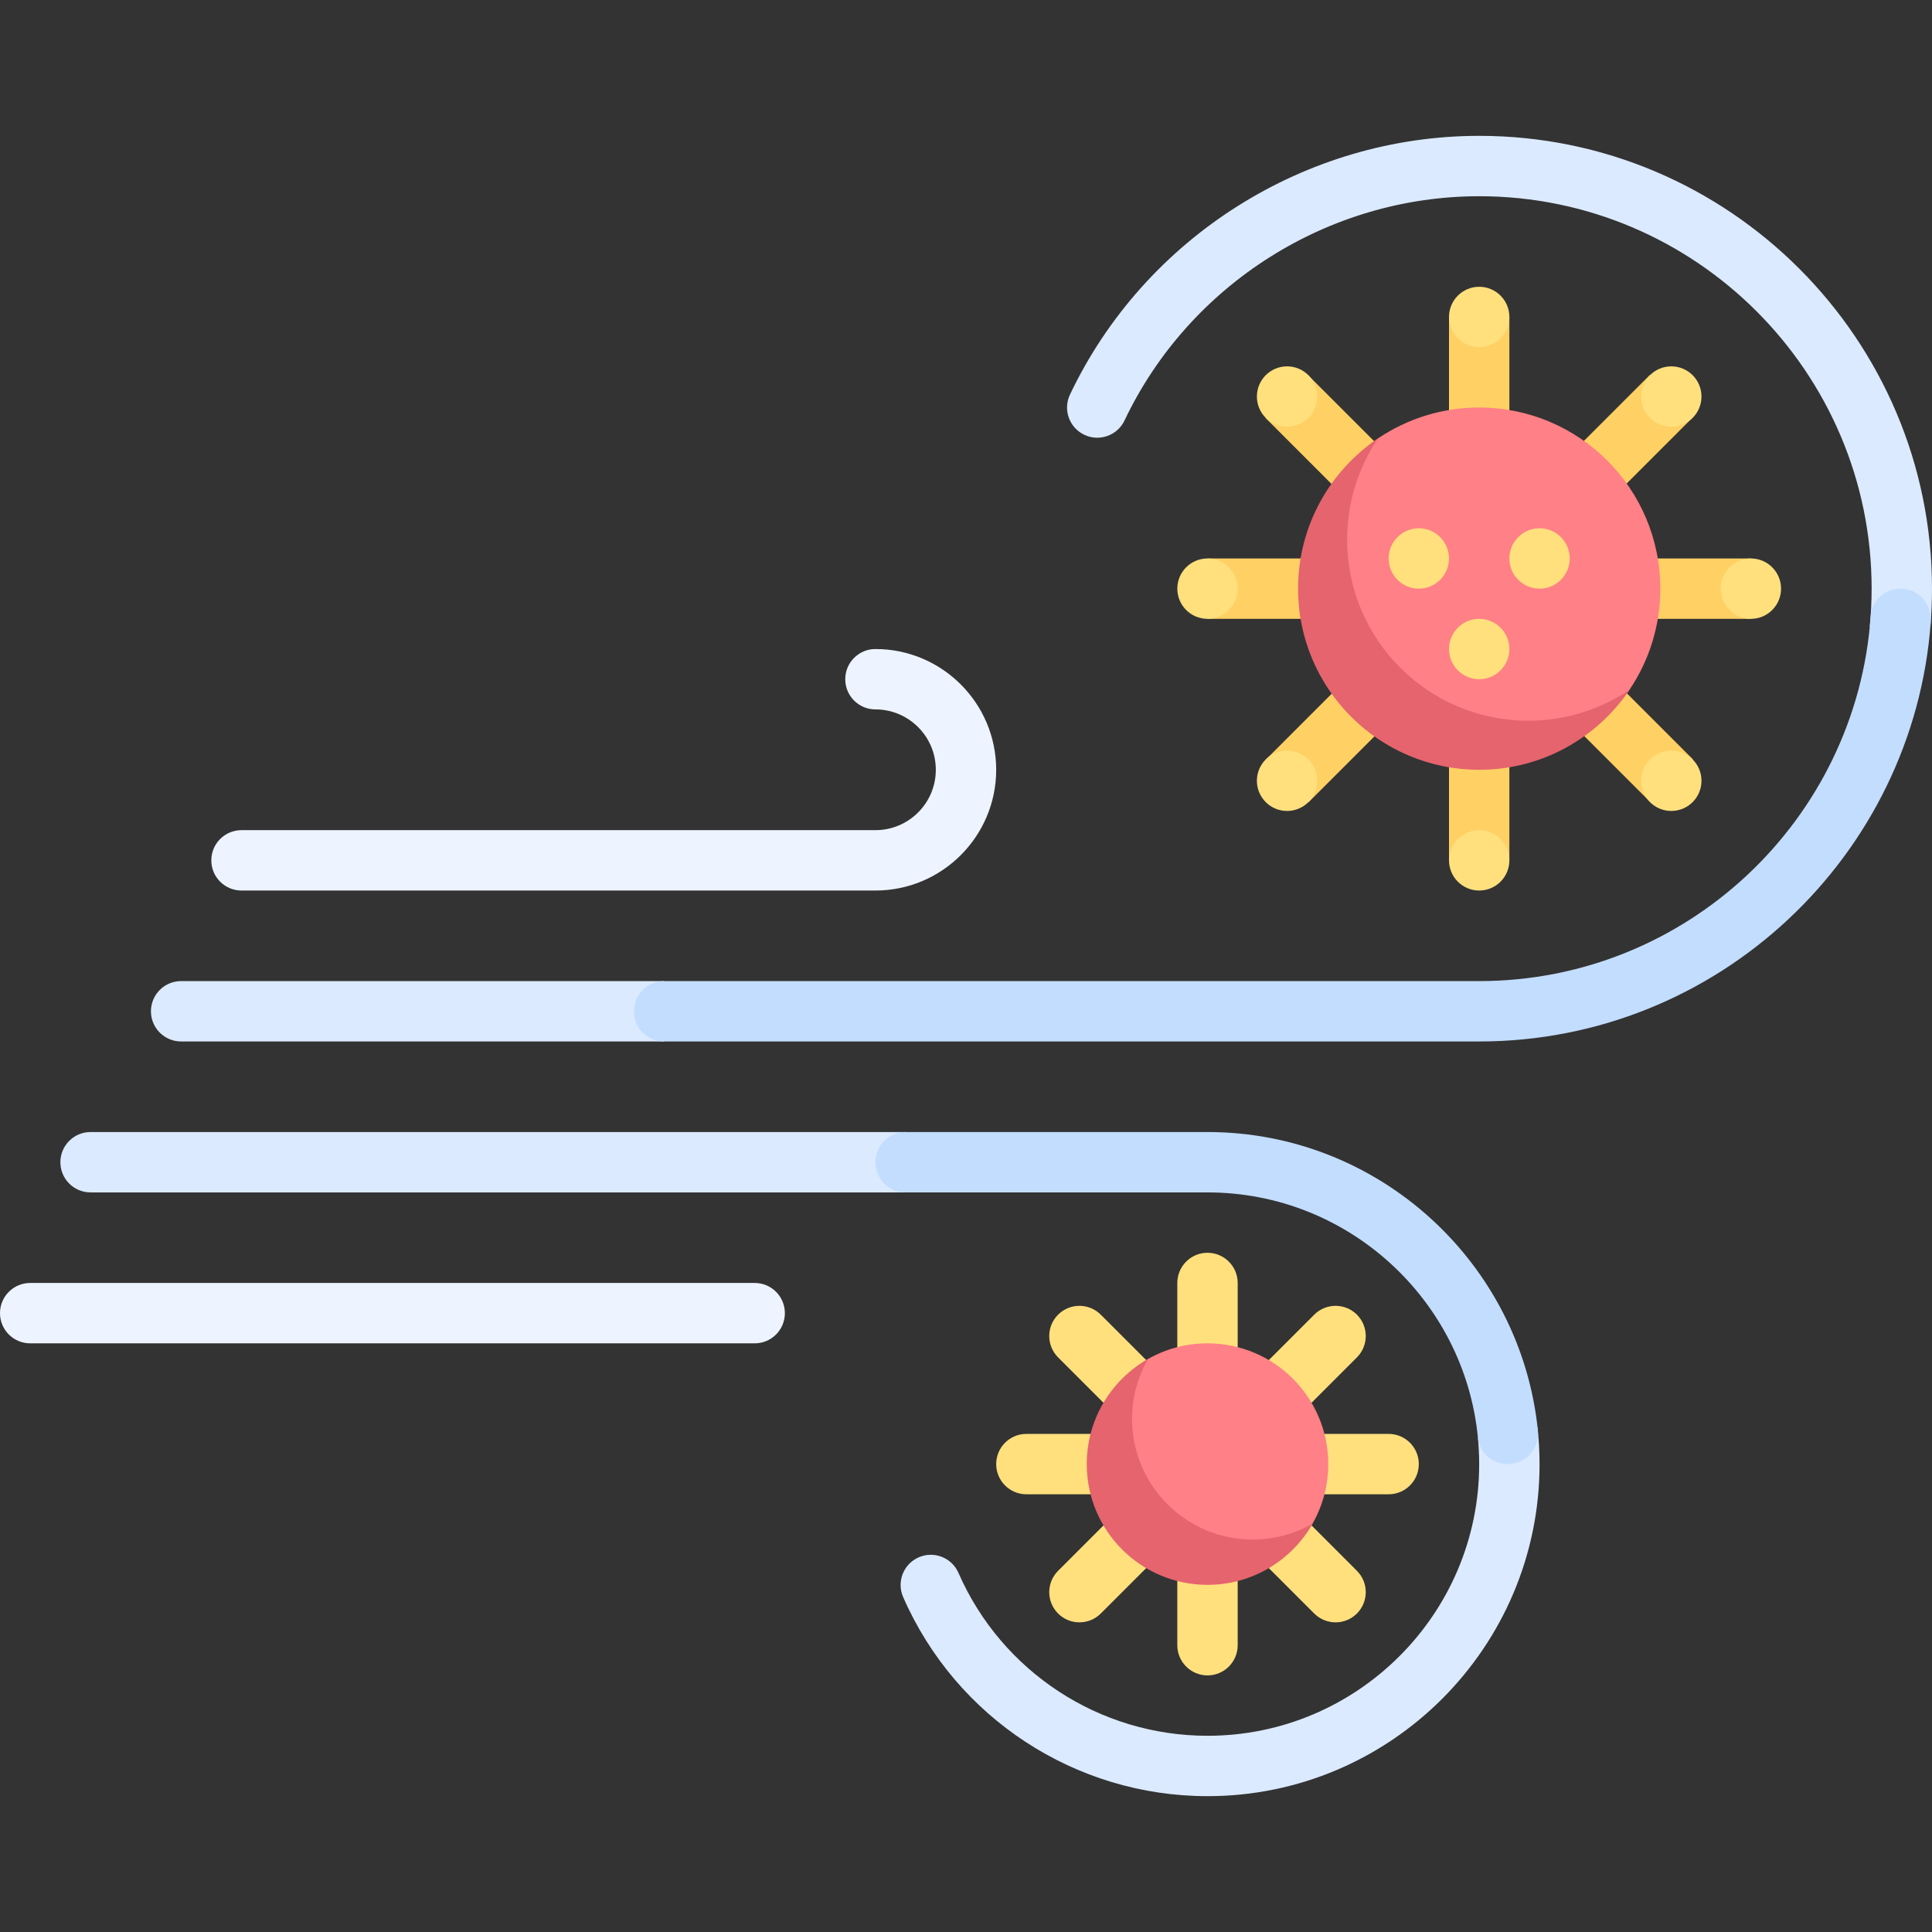 <svg id="Capa_1" enable-background="new 0 0 512 512" height="512" viewBox="0 0 512 512" width="512" xmlns="http://www.w3.org/2000/svg"><rect x="0" y="0" width="512" height="512" fill="#333333" stroke="none"/><g><path d="m368 380h-28.686l20.284-20.284c3.125-3.125 3.125-8.19 0-11.314-3.124-3.124-8.189-3.124-11.313 0l-20.285 20.284v-28.686c0-4.418-3.582-8-8-8s-8 3.582-8 8v28.686l-20.284-20.284c-3.125-3.124-8.189-3.124-11.314 0-3.124 3.124-3.124 8.189 0 11.314l20.284 20.284h-28.686c-4.418 0-8 3.582-8 8s3.582 8 8 8h28.686l-20.284 20.284c-3.124 3.124-3.124 8.189 0 11.313 3.125 3.125 8.189 3.125 11.314 0l20.284-20.284v28.687c0 4.418 3.582 8 8 8s8-3.582 8-8v-28.687l20.284 20.284c3.125 3.125 8.189 3.125 11.313 0 3.125-3.124 3.125-8.189 0-11.313l-20.283-20.284h28.686c4.418 0 8-3.582 8-8 0-4.419-3.582-8-8-8z" fill="#ffe07d"/><g fill="#dbeaff"><path d="m287.352 115.227c3.961 1.898 8.766.195 10.656-3.793 17.148-36.106 54.047-59.434 93.992-59.434 57.344 0 104 46.652 104 104 0 3.407-.17 6.774-.492 10.098h16.063c.279-3.33.429-6.697.429-10.098 0-66.168-53.828-120-120-120-46.086 0-88.656 26.914-108.445 68.566-1.899 3.993-.196 8.766 3.797 10.661z"/><path d="m176 260h-128c-4.422 0-8 3.582-8 8s3.578 8 8 8h128z"/></g><path d="m352 388c0-17.673-14.327-32-32-32-5.739 0-11.125 1.511-15.783 4.156-9.685 5.501-13.884 15.91-13.884 27.844 0 17.673 11.994 28 29.667 28 11.927 0 22.329-2.525 27.833-12.2 2.652-4.661 4.167-10.054 4.167-15.8z" fill="#ff8086"/><g fill="#dbeaff"><path d="m240 300h-216c-4.422 0-8 3.582-8 8s3.578 8 8 8h216z"/><path d="m391.659 380.964c.207 2.192.341 4.791.341 7.036 0 39.699-32.297 72-72 72-28.617 0-54.523-16.945-66-43.172-1.766-4.047-6.484-5.895-10.531-4.121-4.055 1.77-5.898 6.488-4.125 10.535 14.015 32.051 45.679 52.758 80.656 52.758 48.523 0 88-39.477 88-88 0-3.298-.195-6.551-.552-9.756-5.281.92-10.565 1.517-15.789 2.72z"/></g><path d="m200 356h-192c-4.422 0-8-3.582-8-8s3.578-8 8-8h192c4.422 0 8 3.582 8 8s-3.578 8-8 8z" fill="#edf4ff"/><path d="m232 236h-168c-4.422 0-8-3.582-8-8s3.578-8 8-8h168c8.82 0 16-7.176 16-16s-7.18-16-16-16c-4.422 0-8-3.582-8-8s3.578-8 8-8c17.648 0 32 14.355 32 32s-14.352 32-32 32z" fill="#edf4ff"/><path d="m332 408c-17.673 0-32-14.327-32-32 0-5.743 1.568-11.184 4.217-15.844-9.678 5.503-16.217 15.914-16.217 27.844 0 17.673 14.327 32 32 32 11.93 0 22.331-6.52 27.833-16.2-4.659 2.649-10.09 4.2-15.833 4.2z" fill="#e5646e"/><path d="m503.707 156c-4.102 0-7.672 3.094-7.952 7.187-3.704 54.008-48.827 96.813-103.755 96.813h-216c-4.418 0-8 3.582-8 8 0 4.418 3.582 8 8 8h216c63.209 0 115.155-49.119 119.68-111.189.344-4.724-3.237-8.811-7.973-8.811z" fill="#c3ddff"/><path d="m320 300h-80c-4.418 0-8 3.582-8 8 0 4.418 3.582 8 8 8h80c37.329 0 68.112 28.554 71.659 64.964.392 4.021 3.859 7.036 7.9 7.036 4.736 0 8.474-4.107 8.003-8.819-4.438-44.398-42.015-79.181-87.562-79.181z" fill="#c3ddff"/><path d="m344.402 100.402h16v32h-16z" fill="#ffd064" transform="matrix(.707 -.707 .707 .707 20.908 283.279)"/><circle cx="341.088" cy="105.088" fill="#ffe07d" r="8"/><path d="m423.598 179.598h16v32h-16z" fill="#ffd064" transform="matrix(-.707 .707 -.707 -.707 875.092 28.721)"/><circle cx="442.912" cy="206.912" fill="#ffe07d" r="8"/><path d="m344.402 179.598h16v32h-16z" fill="#ffd064" transform="matrix(-.707 -.707 .707 -.707 463.279 583.092)"/><circle cx="341.088" cy="206.912" fill="#ffe07d" r="8"/><path d="m423.598 100.402h16v32h-16z" fill="#ffd064" transform="matrix(.707 .707 -.707 .707 208.721 -271.092)"/><circle cx="442.912" cy="105.088" fill="#ffe07d" r="8"/><path d="m328 140h16v32h-16z" fill="#ffd064" transform="matrix(0 -1 1 0 180 492)"/><circle cx="320" cy="156" fill="#ffe07d" r="8"/><path d="m440 140h16v32h-16z" fill="#ffd064" transform="matrix(0 1 -1 0 604 -292)"/><circle cx="464" cy="156" fill="#ffe07d" r="8"/><path d="m384 196h16v32h-16z" fill="#ffd064" transform="matrix(-1 0 0 -1 784 424)"/><circle cx="392" cy="228" fill="#ffe07d" r="8"/><path d="m384 84h16v32h-16z" fill="#ffd064"/><circle cx="392" cy="84" fill="#ffe07d" r="8"/><path d="m440 156c0 9.932-3.017 19.159-8.183 26.816-8.624 12.78-23.239 17.707-39.817 17.707-26.51 0-42.43-18.014-42.43-44.523 0-16.578 2.834-31.192 15.613-39.817 7.657-5.166 16.885-8.183 26.817-8.183 26.51 0 48 21.49 48 48z" fill="#ff8086"/><path d="m405 191c-26.51 0-48-21.49-48-48 0-9.932 3.017-19.16 8.184-26.817-12.78 8.624-21.184 23.239-21.184 39.817 0 26.51 21.49 48 48 48 16.578 0 31.193-8.404 39.817-21.184-7.657 5.167-16.885 8.184-26.817 8.184z" fill="#e5646e"/><g fill="#ffe07d"><circle cx="408" cy="148" r="8"/><circle cx="376" cy="148" r="8"/><circle cx="392" cy="172" r="8"/></g></g></svg>